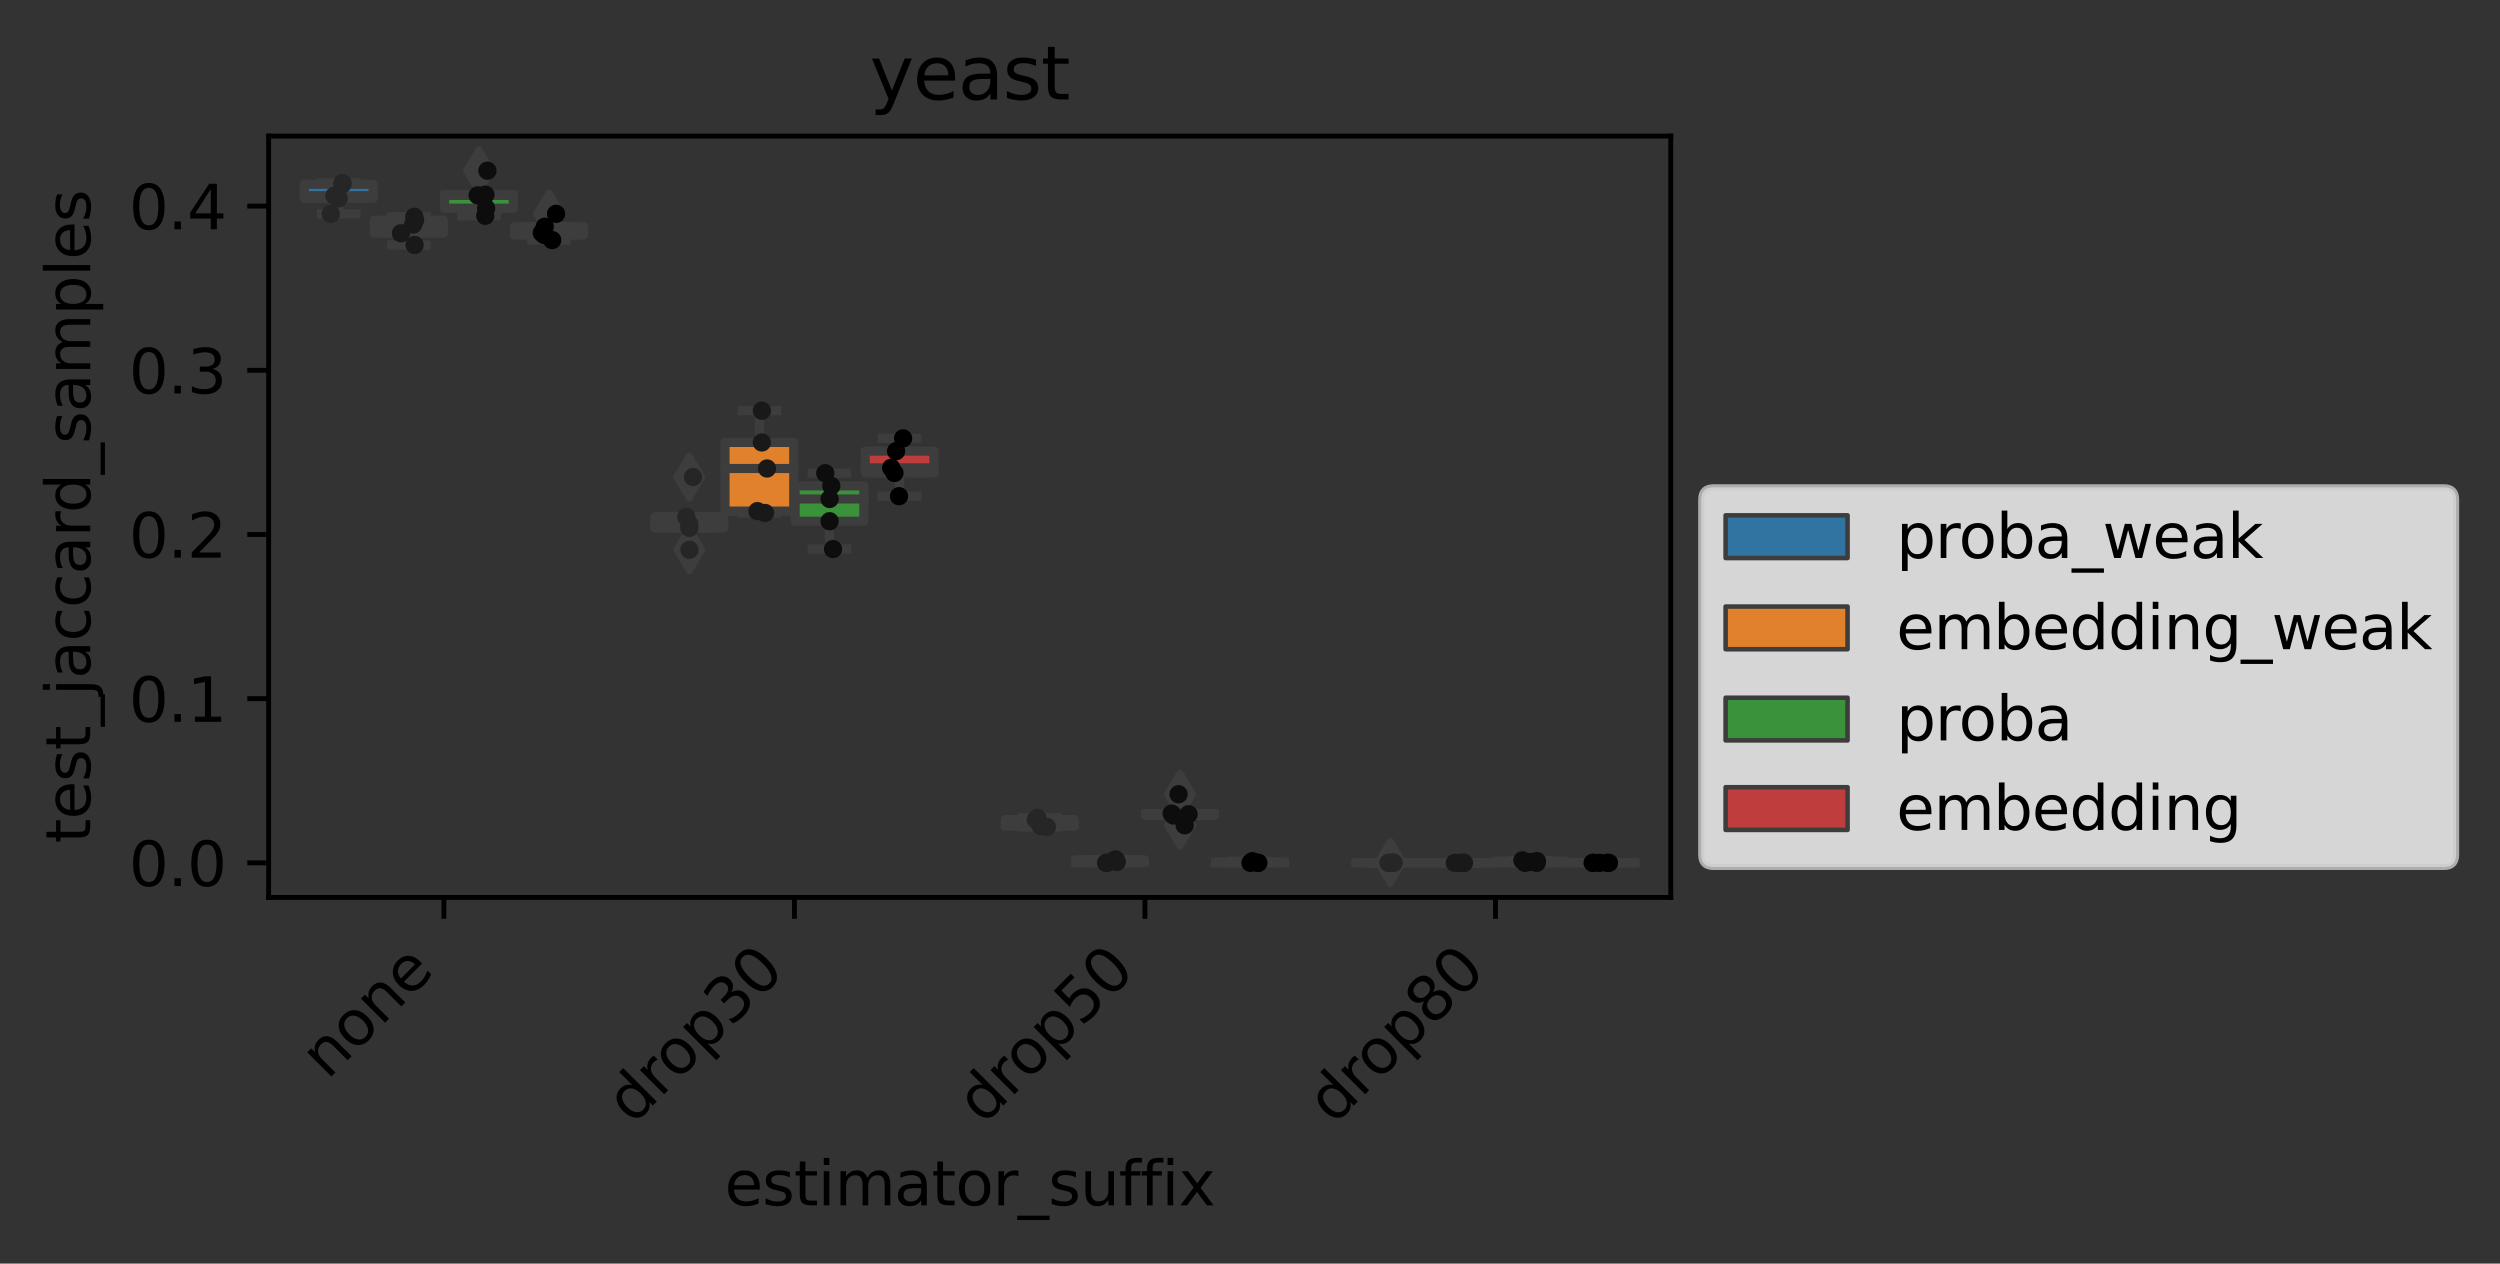 <?xml version="1.0" encoding="utf-8" standalone="no"?>
<!DOCTYPE svg PUBLIC "-//W3C//DTD SVG 1.1//EN"
  "http://www.w3.org/Graphics/SVG/1.1/DTD/svg11.dtd">
<svg xmlns:xlink="http://www.w3.org/1999/xlink" width="410.024pt" height="207.242pt" viewBox="0 0 410.024 207.242" xmlns="http://www.w3.org/2000/svg" version="1.1">
 <rect x="0" y="0" width="410.024" height="207.242" fill="#333333" stroke="none"/>
 <defs>
  <style type="text/css">*{stroke-linejoin: round; stroke-linecap: butt}</style>
 </defs>
 <g id="figure_1">
  <g id="patch_1">
   <path d="M 0 207.242 
L 410.024 207.242 
L 410.024 0 
L 0 0 
L 0 207.242 
z
" style="fill: none"/>
  </g>
  <g id="axes_1">
   <g id="patch_2">
    <path d="M 44.059 147.192 
L 274.018 147.192 
L 274.018 22.318 
L 44.059 22.318 
L 44.059 147.192 
z
" style="fill: none"/>
   </g>
   <g id="patch_3">
    <path d="M 49.923 32.528 
L 61.191 32.528 
L 61.191 30.222 
L 49.923 30.222 
L 49.923 32.528 
z
" clip-path="url(#pa4aab33d9a)" style="fill: #3274a1; stroke: #3d3d3d; stroke-width: 1.5; stroke-linejoin: miter"/>
   </g>
   <g id="patch_4">
    <path d="M 61.421 38.254 
L 72.689 38.254 
L 72.689 36.099 
L 61.421 36.099 
L 61.421 38.254 
z
" clip-path="url(#pa4aab33d9a)" style="fill: #e1812c; stroke: #3d3d3d; stroke-width: 1.5; stroke-linejoin: miter"/>
   </g>
   <g id="patch_5">
    <path d="M 72.919 34.144 
L 84.187 34.144 
L 84.187 31.924 
L 72.919 31.924 
L 72.919 34.144 
z
" clip-path="url(#pa4aab33d9a)" style="fill: #3a923a; stroke: #3d3d3d; stroke-width: 1.5; stroke-linejoin: miter"/>
   </g>
   <g id="patch_6">
    <path d="M 84.417 38.535 
L 95.685 38.535 
L 95.685 37.192 
L 84.417 37.192 
L 84.417 38.535 
z
" clip-path="url(#pa4aab33d9a)" style="fill: #c03d3e; stroke: #3d3d3d; stroke-width: 1.5; stroke-linejoin: miter"/>
   </g>
   <g id="patch_7">
    <path d="M 107.413 86.585 
L 118.681 86.585 
L 118.681 84.756 
L 107.413 84.756 
L 107.413 86.585 
z
" clip-path="url(#pa4aab33d9a)" style="fill: #3274a1; stroke: #3d3d3d; stroke-width: 1.5; stroke-linejoin: miter"/>
   </g>
   <g id="patch_8">
    <path d="M 118.911 83.83 
L 130.179 83.83 
L 130.179 72.566 
L 118.911 72.566 
L 118.911 83.83 
z
" clip-path="url(#pa4aab33d9a)" style="fill: #e1812c; stroke: #3d3d3d; stroke-width: 1.5; stroke-linejoin: miter"/>
   </g>
   <g id="patch_9">
    <path d="M 130.409 85.489 
L 141.677 85.489 
L 141.677 79.693 
L 130.409 79.693 
L 130.409 85.489 
z
" clip-path="url(#pa4aab33d9a)" style="fill: #3a923a; stroke: #3d3d3d; stroke-width: 1.5; stroke-linejoin: miter"/>
   </g>
   <g id="patch_10">
    <path d="M 141.907 77.57 
L 153.175 77.57 
L 153.175 73.997 
L 141.907 73.997 
L 141.907 77.57 
z
" clip-path="url(#pa4aab33d9a)" style="fill: #c03d3e; stroke: #3d3d3d; stroke-width: 1.5; stroke-linejoin: miter"/>
   </g>
   <g id="patch_11">
    <path d="M 164.903 135.498 
L 176.171 135.498 
L 176.171 134.427 
L 164.903 134.427 
L 164.903 135.498 
z
" clip-path="url(#pa4aab33d9a)" style="fill: #3274a1; stroke: #3d3d3d; stroke-width: 1.5; stroke-linejoin: miter"/>
   </g>
   <g id="patch_12">
    <path d="M 176.401 141.516 
L 187.669 141.516 
L 187.669 141.007 
L 176.401 141.007 
L 176.401 141.516 
z
" clip-path="url(#pa4aab33d9a)" style="fill: #e1812c; stroke: #3d3d3d; stroke-width: 1.5; stroke-linejoin: miter"/>
   </g>
   <g id="patch_13">
    <path d="M 187.899 133.75 
L 199.167 133.75 
L 199.167 133.438 
L 187.899 133.438 
L 187.899 133.75 
z
" clip-path="url(#pa4aab33d9a)" style="fill: #3a923a; stroke: #3d3d3d; stroke-width: 1.5; stroke-linejoin: miter"/>
   </g>
   <g id="patch_14">
    <path d="M 199.397 141.516 
L 210.664 141.516 
L 210.664 141.376 
L 199.397 141.376 
L 199.397 141.516 
z
" clip-path="url(#pa4aab33d9a)" style="fill: #c03d3e; stroke: #3d3d3d; stroke-width: 1.5; stroke-linejoin: miter"/>
   </g>
   <g id="patch_15">
    <path d="M 222.392 141.516 
L 233.66 141.516 
L 233.66 141.516 
L 222.392 141.516 
L 222.392 141.516 
z
" clip-path="url(#pa4aab33d9a)" style="fill: #3274a1; stroke: #3d3d3d; stroke-width: 1.5; stroke-linejoin: miter"/>
   </g>
   <g id="patch_16">
    <path d="M 233.89 141.516 
L 245.158 141.516 
L 245.158 141.516 
L 233.89 141.516 
L 233.89 141.516 
z
" clip-path="url(#pa4aab33d9a)" style="fill: #e1812c; stroke: #3d3d3d; stroke-width: 1.5; stroke-linejoin: miter"/>
   </g>
   <g id="patch_17">
    <path d="M 245.388 141.516 
L 256.656 141.516 
L 256.656 141.232 
L 245.388 141.232 
L 245.388 141.516 
z
" clip-path="url(#pa4aab33d9a)" style="fill: #3a923a; stroke: #3d3d3d; stroke-width: 1.5; stroke-linejoin: miter"/>
   </g>
   <g id="patch_18">
    <path d="M 256.886 141.516 
L 268.154 141.516 
L 268.154 141.516 
L 256.886 141.516 
L 256.886 141.516 
z
" clip-path="url(#pa4aab33d9a)" style="fill: #c03d3e; stroke: #3d3d3d; stroke-width: 1.5; stroke-linejoin: miter"/>
   </g>
   <g id="patch_19">
    <path d="M 72.804 141.516 
L 72.804 141.516 
L 72.804 141.516 
L 72.804 141.516 
z
" clip-path="url(#pa4aab33d9a)" style="fill: #3274a1; stroke: #3d3d3d; stroke-width: 0.75; stroke-linejoin: miter"/>
   </g>
   <g id="patch_20">
    <path d="M 72.804 141.516 
L 72.804 141.516 
L 72.804 141.516 
L 72.804 141.516 
z
" clip-path="url(#pa4aab33d9a)" style="fill: #e1812c; stroke: #3d3d3d; stroke-width: 0.75; stroke-linejoin: miter"/>
   </g>
   <g id="patch_21">
    <path d="M 72.804 141.516 
L 72.804 141.516 
L 72.804 141.516 
L 72.804 141.516 
z
" clip-path="url(#pa4aab33d9a)" style="fill: #3a923a; stroke: #3d3d3d; stroke-width: 0.75; stroke-linejoin: miter"/>
   </g>
   <g id="patch_22">
    <path d="M 72.804 141.516 
L 72.804 141.516 
L 72.804 141.516 
L 72.804 141.516 
z
" clip-path="url(#pa4aab33d9a)" style="fill: #c03d3e; stroke: #3d3d3d; stroke-width: 0.75; stroke-linejoin: miter"/>
   </g>
   <g id="matplotlib.axis_1">
    <g id="xtick_1">
     <g id="line2d_1">
      <defs>
       <path id="m5a2cd3dabf" d="M 0 0 
L 0 3.5 
" style="stroke: #000000; stroke-width: 0.8"/>
      </defs>
      <g>
       <use xlink:href="#m5a2cd3dabf" x="72.804" y="147.192" style="stroke: #000000; stroke-width: 0.8"/>
      </g>
     </g>
     <g id="text_1">
      <!-- none -->
      <g transform="translate(53.694 177.205) rotate(-45) scale(0.1 -0.1)">
       <defs>
        <path id="DejaVuSans-6e" d="M 3513 2113 
L 3513 0 
L 2938 0 
L 2938 2094 
Q 2938 2591 2744 2837 
Q 2550 3084 2163 3084 
Q 1697 3084 1428 2787 
Q 1159 2491 1159 1978 
L 1159 0 
L 581 0 
L 581 3500 
L 1159 3500 
L 1159 2956 
Q 1366 3272 1645 3428 
Q 1925 3584 2291 3584 
Q 2894 3584 3203 3211 
Q 3513 2838 3513 2113 
z
" transform="scale(0.016)"/>
        <path id="DejaVuSans-6f" d="M 1959 3097 
Q 1497 3097 1228 2736 
Q 959 2375 959 1747 
Q 959 1119 1226 758 
Q 1494 397 1959 397 
Q 2419 397 2687 759 
Q 2956 1122 2956 1747 
Q 2956 2369 2687 2733 
Q 2419 3097 1959 3097 
z
M 1959 3584 
Q 2709 3584 3137 3096 
Q 3566 2609 3566 1747 
Q 3566 888 3137 398 
Q 2709 -91 1959 -91 
Q 1206 -91 779 398 
Q 353 888 353 1747 
Q 353 2609 779 3096 
Q 1206 3584 1959 3584 
z
" transform="scale(0.016)"/>
        <path id="DejaVuSans-65" d="M 3597 1894 
L 3597 1613 
L 953 1613 
Q 991 1019 1311 708 
Q 1631 397 2203 397 
Q 2534 397 2845 478 
Q 3156 559 3463 722 
L 3463 178 
Q 3153 47 2828 -22 
Q 2503 -91 2169 -91 
Q 1331 -91 842 396 
Q 353 884 353 1716 
Q 353 2575 817 3079 
Q 1281 3584 2069 3584 
Q 2775 3584 3186 3129 
Q 3597 2675 3597 1894 
z
M 3022 2063 
Q 3016 2534 2758 2815 
Q 2500 3097 2075 3097 
Q 1594 3097 1305 2825 
Q 1016 2553 972 2059 
L 3022 2063 
z
" transform="scale(0.016)"/>
       </defs>
       <use xlink:href="#DejaVuSans-6e"/>
       <use xlink:href="#DejaVuSans-6f" x="63.379"/>
       <use xlink:href="#DejaVuSans-6e" x="124.561"/>
       <use xlink:href="#DejaVuSans-65" x="187.939"/>
      </g>
     </g>
    </g>
    <g id="xtick_2">
     <g id="line2d_2">
      <g>
       <use xlink:href="#m5a2cd3dabf" x="130.294" y="147.192" style="stroke: #000000; stroke-width: 0.8"/>
      </g>
     </g>
     <g id="text_2">
      <!-- drop30 -->
      <g transform="translate(103.773 184.615) rotate(-45) scale(0.1 -0.1)">
       <defs>
        <path id="DejaVuSans-64" d="M 2906 2969 
L 2906 4863 
L 3481 4863 
L 3481 0 
L 2906 0 
L 2906 525 
Q 2725 213 2448 61 
Q 2172 -91 1784 -91 
Q 1150 -91 751 415 
Q 353 922 353 1747 
Q 353 2572 751 3078 
Q 1150 3584 1784 3584 
Q 2172 3584 2448 3432 
Q 2725 3281 2906 2969 
z
M 947 1747 
Q 947 1113 1208 752 
Q 1469 391 1925 391 
Q 2381 391 2643 752 
Q 2906 1113 2906 1747 
Q 2906 2381 2643 2742 
Q 2381 3103 1925 3103 
Q 1469 3103 1208 2742 
Q 947 2381 947 1747 
z
" transform="scale(0.016)"/>
        <path id="DejaVuSans-72" d="M 2631 2963 
Q 2534 3019 2420 3045 
Q 2306 3072 2169 3072 
Q 1681 3072 1420 2755 
Q 1159 2438 1159 1844 
L 1159 0 
L 581 0 
L 581 3500 
L 1159 3500 
L 1159 2956 
Q 1341 3275 1631 3429 
Q 1922 3584 2338 3584 
Q 2397 3584 2469 3576 
Q 2541 3569 2628 3553 
L 2631 2963 
z
" transform="scale(0.016)"/>
        <path id="DejaVuSans-70" d="M 1159 525 
L 1159 -1331 
L 581 -1331 
L 581 3500 
L 1159 3500 
L 1159 2969 
Q 1341 3281 1617 3432 
Q 1894 3584 2278 3584 
Q 2916 3584 3314 3078 
Q 3713 2572 3713 1747 
Q 3713 922 3314 415 
Q 2916 -91 2278 -91 
Q 1894 -91 1617 61 
Q 1341 213 1159 525 
z
M 3116 1747 
Q 3116 2381 2855 2742 
Q 2594 3103 2138 3103 
Q 1681 3103 1420 2742 
Q 1159 2381 1159 1747 
Q 1159 1113 1420 752 
Q 1681 391 2138 391 
Q 2594 391 2855 752 
Q 3116 1113 3116 1747 
z
" transform="scale(0.016)"/>
        <path id="DejaVuSans-33" d="M 2597 2516 
Q 3050 2419 3304 2112 
Q 3559 1806 3559 1356 
Q 3559 666 3084 287 
Q 2609 -91 1734 -91 
Q 1441 -91 1130 -33 
Q 819 25 488 141 
L 488 750 
Q 750 597 1062 519 
Q 1375 441 1716 441 
Q 2309 441 2620 675 
Q 2931 909 2931 1356 
Q 2931 1769 2642 2001 
Q 2353 2234 1838 2234 
L 1294 2234 
L 1294 2753 
L 1863 2753 
Q 2328 2753 2575 2939 
Q 2822 3125 2822 3475 
Q 2822 3834 2567 4026 
Q 2313 4219 1838 4219 
Q 1578 4219 1281 4162 
Q 984 4106 628 3988 
L 628 4550 
Q 988 4650 1302 4700 
Q 1616 4750 1894 4750 
Q 2613 4750 3031 4423 
Q 3450 4097 3450 3541 
Q 3450 3153 3228 2886 
Q 3006 2619 2597 2516 
z
" transform="scale(0.016)"/>
        <path id="DejaVuSans-30" d="M 2034 4250 
Q 1547 4250 1301 3770 
Q 1056 3291 1056 2328 
Q 1056 1369 1301 889 
Q 1547 409 2034 409 
Q 2525 409 2770 889 
Q 3016 1369 3016 2328 
Q 3016 3291 2770 3770 
Q 2525 4250 2034 4250 
z
M 2034 4750 
Q 2819 4750 3233 4129 
Q 3647 3509 3647 2328 
Q 3647 1150 3233 529 
Q 2819 -91 2034 -91 
Q 1250 -91 836 529 
Q 422 1150 422 2328 
Q 422 3509 836 4129 
Q 1250 4750 2034 4750 
z
" transform="scale(0.016)"/>
       </defs>
       <use xlink:href="#DejaVuSans-64"/>
       <use xlink:href="#DejaVuSans-72" x="63.477"/>
       <use xlink:href="#DejaVuSans-6f" x="102.34"/>
       <use xlink:href="#DejaVuSans-70" x="163.521"/>
       <use xlink:href="#DejaVuSans-33" x="226.998"/>
       <use xlink:href="#DejaVuSans-30" x="290.621"/>
      </g>
     </g>
    </g>
    <g id="xtick_3">
     <g id="line2d_3">
      <g>
       <use xlink:href="#m5a2cd3dabf" x="187.784" y="147.192" style="stroke: #000000; stroke-width: 0.8"/>
      </g>
     </g>
     <g id="text_3">
      <!-- drop50 -->
      <g transform="translate(161.263 184.615) rotate(-45) scale(0.1 -0.1)">
       <defs>
        <path id="DejaVuSans-35" d="M 691 4666 
L 3169 4666 
L 3169 4134 
L 1269 4134 
L 1269 2991 
Q 1406 3038 1543 3061 
Q 1681 3084 1819 3084 
Q 2600 3084 3056 2656 
Q 3513 2228 3513 1497 
Q 3513 744 3044 326 
Q 2575 -91 1722 -91 
Q 1428 -91 1123 -41 
Q 819 9 494 109 
L 494 744 
Q 775 591 1075 516 
Q 1375 441 1709 441 
Q 2250 441 2565 725 
Q 2881 1009 2881 1497 
Q 2881 1984 2565 2268 
Q 2250 2553 1709 2553 
Q 1456 2553 1204 2497 
Q 953 2441 691 2322 
L 691 4666 
z
" transform="scale(0.016)"/>
       </defs>
       <use xlink:href="#DejaVuSans-64"/>
       <use xlink:href="#DejaVuSans-72" x="63.477"/>
       <use xlink:href="#DejaVuSans-6f" x="102.34"/>
       <use xlink:href="#DejaVuSans-70" x="163.521"/>
       <use xlink:href="#DejaVuSans-35" x="226.998"/>
       <use xlink:href="#DejaVuSans-30" x="290.621"/>
      </g>
     </g>
    </g>
    <g id="xtick_4">
     <g id="line2d_4">
      <g>
       <use xlink:href="#m5a2cd3dabf" x="245.273" y="147.192" style="stroke: #000000; stroke-width: 0.8"/>
      </g>
     </g>
     <g id="text_4">
      <!-- drop80 -->
      <g transform="translate(218.752 184.615) rotate(-45) scale(0.1 -0.1)">
       <defs>
        <path id="DejaVuSans-38" d="M 2034 2216 
Q 1584 2216 1326 1975 
Q 1069 1734 1069 1313 
Q 1069 891 1326 650 
Q 1584 409 2034 409 
Q 2484 409 2743 651 
Q 3003 894 3003 1313 
Q 3003 1734 2745 1975 
Q 2488 2216 2034 2216 
z
M 1403 2484 
Q 997 2584 770 2862 
Q 544 3141 544 3541 
Q 544 4100 942 4425 
Q 1341 4750 2034 4750 
Q 2731 4750 3128 4425 
Q 3525 4100 3525 3541 
Q 3525 3141 3298 2862 
Q 3072 2584 2669 2484 
Q 3125 2378 3379 2068 
Q 3634 1759 3634 1313 
Q 3634 634 3220 271 
Q 2806 -91 2034 -91 
Q 1263 -91 848 271 
Q 434 634 434 1313 
Q 434 1759 690 2068 
Q 947 2378 1403 2484 
z
M 1172 3481 
Q 1172 3119 1398 2916 
Q 1625 2713 2034 2713 
Q 2441 2713 2670 2916 
Q 2900 3119 2900 3481 
Q 2900 3844 2670 4047 
Q 2441 4250 2034 4250 
Q 1625 4250 1398 4047 
Q 1172 3844 1172 3481 
z
" transform="scale(0.016)"/>
       </defs>
       <use xlink:href="#DejaVuSans-64"/>
       <use xlink:href="#DejaVuSans-72" x="63.477"/>
       <use xlink:href="#DejaVuSans-6f" x="102.34"/>
       <use xlink:href="#DejaVuSans-70" x="163.521"/>
       <use xlink:href="#DejaVuSans-38" x="226.998"/>
       <use xlink:href="#DejaVuSans-30" x="290.621"/>
      </g>
     </g>
    </g>
    <g id="text_5">
     <!-- estimator_suffix -->
     <g transform="translate(118.857 197.684) scale(0.1 -0.1)">
      <defs>
       <path id="DejaVuSans-73" d="M 2834 3397 
L 2834 2853 
Q 2591 2978 2328 3040 
Q 2066 3103 1784 3103 
Q 1356 3103 1142 2972 
Q 928 2841 928 2578 
Q 928 2378 1081 2264 
Q 1234 2150 1697 2047 
L 1894 2003 
Q 2506 1872 2764 1633 
Q 3022 1394 3022 966 
Q 3022 478 2636 193 
Q 2250 -91 1575 -91 
Q 1294 -91 989 -36 
Q 684 19 347 128 
L 347 722 
Q 666 556 975 473 
Q 1284 391 1588 391 
Q 1994 391 2212 530 
Q 2431 669 2431 922 
Q 2431 1156 2273 1281 
Q 2116 1406 1581 1522 
L 1381 1569 
Q 847 1681 609 1914 
Q 372 2147 372 2553 
Q 372 3047 722 3315 
Q 1072 3584 1716 3584 
Q 2034 3584 2315 3537 
Q 2597 3491 2834 3397 
z
" transform="scale(0.016)"/>
       <path id="DejaVuSans-74" d="M 1172 4494 
L 1172 3500 
L 2356 3500 
L 2356 3053 
L 1172 3053 
L 1172 1153 
Q 1172 725 1289 603 
Q 1406 481 1766 481 
L 2356 481 
L 2356 0 
L 1766 0 
Q 1100 0 847 248 
Q 594 497 594 1153 
L 594 3053 
L 172 3053 
L 172 3500 
L 594 3500 
L 594 4494 
L 1172 4494 
z
" transform="scale(0.016)"/>
       <path id="DejaVuSans-69" d="M 603 3500 
L 1178 3500 
L 1178 0 
L 603 0 
L 603 3500 
z
M 603 4863 
L 1178 4863 
L 1178 4134 
L 603 4134 
L 603 4863 
z
" transform="scale(0.016)"/>
       <path id="DejaVuSans-6d" d="M 3328 2828 
Q 3544 3216 3844 3400 
Q 4144 3584 4550 3584 
Q 5097 3584 5394 3201 
Q 5691 2819 5691 2113 
L 5691 0 
L 5113 0 
L 5113 2094 
Q 5113 2597 4934 2840 
Q 4756 3084 4391 3084 
Q 3944 3084 3684 2787 
Q 3425 2491 3425 1978 
L 3425 0 
L 2847 0 
L 2847 2094 
Q 2847 2600 2669 2842 
Q 2491 3084 2119 3084 
Q 1678 3084 1418 2786 
Q 1159 2488 1159 1978 
L 1159 0 
L 581 0 
L 581 3500 
L 1159 3500 
L 1159 2956 
Q 1356 3278 1631 3431 
Q 1906 3584 2284 3584 
Q 2666 3584 2933 3390 
Q 3200 3197 3328 2828 
z
" transform="scale(0.016)"/>
       <path id="DejaVuSans-61" d="M 2194 1759 
Q 1497 1759 1228 1600 
Q 959 1441 959 1056 
Q 959 750 1161 570 
Q 1363 391 1709 391 
Q 2188 391 2477 730 
Q 2766 1069 2766 1631 
L 2766 1759 
L 2194 1759 
z
M 3341 1997 
L 3341 0 
L 2766 0 
L 2766 531 
Q 2569 213 2275 61 
Q 1981 -91 1556 -91 
Q 1019 -91 701 211 
Q 384 513 384 1019 
Q 384 1609 779 1909 
Q 1175 2209 1959 2209 
L 2766 2209 
L 2766 2266 
Q 2766 2663 2505 2880 
Q 2244 3097 1772 3097 
Q 1472 3097 1187 3025 
Q 903 2953 641 2809 
L 641 3341 
Q 956 3463 1253 3523 
Q 1550 3584 1831 3584 
Q 2591 3584 2966 3190 
Q 3341 2797 3341 1997 
z
" transform="scale(0.016)"/>
       <path id="DejaVuSans-5f" d="M 3263 -1063 
L 3263 -1509 
L -63 -1509 
L -63 -1063 
L 3263 -1063 
z
" transform="scale(0.016)"/>
       <path id="DejaVuSans-75" d="M 544 1381 
L 544 3500 
L 1119 3500 
L 1119 1403 
Q 1119 906 1312 657 
Q 1506 409 1894 409 
Q 2359 409 2629 706 
Q 2900 1003 2900 1516 
L 2900 3500 
L 3475 3500 
L 3475 0 
L 2900 0 
L 2900 538 
Q 2691 219 2414 64 
Q 2138 -91 1772 -91 
Q 1169 -91 856 284 
Q 544 659 544 1381 
z
M 1991 3584 
L 1991 3584 
z
" transform="scale(0.016)"/>
       <path id="DejaVuSans-66" d="M 2375 4863 
L 2375 4384 
L 1825 4384 
Q 1516 4384 1395 4259 
Q 1275 4134 1275 3809 
L 1275 3500 
L 2222 3500 
L 2222 3053 
L 1275 3053 
L 1275 0 
L 697 0 
L 697 3053 
L 147 3053 
L 147 3500 
L 697 3500 
L 697 3744 
Q 697 4328 969 4595 
Q 1241 4863 1831 4863 
L 2375 4863 
z
" transform="scale(0.016)"/>
       <path id="DejaVuSans-78" d="M 3513 3500 
L 2247 1797 
L 3578 0 
L 2900 0 
L 1881 1375 
L 863 0 
L 184 0 
L 1544 1831 
L 300 3500 
L 978 3500 
L 1906 2253 
L 2834 3500 
L 3513 3500 
z
" transform="scale(0.016)"/>
      </defs>
      <use xlink:href="#DejaVuSans-65"/>
      <use xlink:href="#DejaVuSans-73" x="61.523"/>
      <use xlink:href="#DejaVuSans-74" x="113.623"/>
      <use xlink:href="#DejaVuSans-69" x="152.832"/>
      <use xlink:href="#DejaVuSans-6d" x="180.615"/>
      <use xlink:href="#DejaVuSans-61" x="278.027"/>
      <use xlink:href="#DejaVuSans-74" x="339.307"/>
      <use xlink:href="#DejaVuSans-6f" x="378.516"/>
      <use xlink:href="#DejaVuSans-72" x="439.697"/>
      <use xlink:href="#DejaVuSans-5f" x="480.811"/>
      <use xlink:href="#DejaVuSans-73" x="530.811"/>
      <use xlink:href="#DejaVuSans-75" x="582.91"/>
      <use xlink:href="#DejaVuSans-66" x="646.289"/>
      <use xlink:href="#DejaVuSans-66" x="681.494"/>
      <use xlink:href="#DejaVuSans-69" x="716.699"/>
      <use xlink:href="#DejaVuSans-78" x="744.482"/>
     </g>
    </g>
   </g>
   <g id="matplotlib.axis_2">
    <g id="ytick_1">
     <g id="line2d_5">
      <defs>
       <path id="m508d3c6820" d="M 0 0 
L -3.5 0 
" style="stroke: #000000; stroke-width: 0.8"/>
      </defs>
      <g>
       <use xlink:href="#m508d3c6820" x="44.059" y="141.516" style="stroke: #000000; stroke-width: 0.8"/>
      </g>
     </g>
     <g id="text_6">
      <!-- 0.0 -->
      <g transform="translate(21.156 145.315) scale(0.1 -0.1)">
       <defs>
        <path id="DejaVuSans-2e" d="M 684 794 
L 1344 794 
L 1344 0 
L 684 0 
L 684 794 
z
" transform="scale(0.016)"/>
       </defs>
       <use xlink:href="#DejaVuSans-30"/>
       <use xlink:href="#DejaVuSans-2e" x="63.623"/>
       <use xlink:href="#DejaVuSans-30" x="95.41"/>
      </g>
     </g>
    </g>
    <g id="ytick_2">
     <g id="line2d_6">
      <g>
       <use xlink:href="#m508d3c6820" x="44.059" y="114.588" style="stroke: #000000; stroke-width: 0.8"/>
      </g>
     </g>
     <g id="text_7">
      <!-- 0.1 -->
      <g transform="translate(21.156 118.387) scale(0.1 -0.1)">
       <defs>
        <path id="DejaVuSans-31" d="M 794 531 
L 1825 531 
L 1825 4091 
L 703 3866 
L 703 4441 
L 1819 4666 
L 2450 4666 
L 2450 531 
L 3481 531 
L 3481 0 
L 794 0 
L 794 531 
z
" transform="scale(0.016)"/>
       </defs>
       <use xlink:href="#DejaVuSans-30"/>
       <use xlink:href="#DejaVuSans-2e" x="63.623"/>
       <use xlink:href="#DejaVuSans-31" x="95.41"/>
      </g>
     </g>
    </g>
    <g id="ytick_3">
     <g id="line2d_7">
      <g>
       <use xlink:href="#m508d3c6820" x="44.059" y="87.66" style="stroke: #000000; stroke-width: 0.8"/>
      </g>
     </g>
     <g id="text_8">
      <!-- 0.2 -->
      <g transform="translate(21.156 91.46) scale(0.1 -0.1)">
       <defs>
        <path id="DejaVuSans-32" d="M 1228 531 
L 3431 531 
L 3431 0 
L 469 0 
L 469 531 
Q 828 903 1448 1529 
Q 2069 2156 2228 2338 
Q 2531 2678 2651 2914 
Q 2772 3150 2772 3378 
Q 2772 3750 2511 3984 
Q 2250 4219 1831 4219 
Q 1534 4219 1204 4116 
Q 875 4013 500 3803 
L 500 4441 
Q 881 4594 1212 4672 
Q 1544 4750 1819 4750 
Q 2544 4750 2975 4387 
Q 3406 4025 3406 3419 
Q 3406 3131 3298 2873 
Q 3191 2616 2906 2266 
Q 2828 2175 2409 1742 
Q 1991 1309 1228 531 
z
" transform="scale(0.016)"/>
       </defs>
       <use xlink:href="#DejaVuSans-30"/>
       <use xlink:href="#DejaVuSans-2e" x="63.623"/>
       <use xlink:href="#DejaVuSans-32" x="95.41"/>
      </g>
     </g>
    </g>
    <g id="ytick_4">
     <g id="line2d_8">
      <g>
       <use xlink:href="#m508d3c6820" x="44.059" y="60.733" style="stroke: #000000; stroke-width: 0.8"/>
      </g>
     </g>
     <g id="text_9">
      <!-- 0.3 -->
      <g transform="translate(21.156 64.532) scale(0.1 -0.1)">
       <use xlink:href="#DejaVuSans-30"/>
       <use xlink:href="#DejaVuSans-2e" x="63.623"/>
       <use xlink:href="#DejaVuSans-33" x="95.41"/>
      </g>
     </g>
    </g>
    <g id="ytick_5">
     <g id="line2d_9">
      <g>
       <use xlink:href="#m508d3c6820" x="44.059" y="33.805" style="stroke: #000000; stroke-width: 0.8"/>
      </g>
     </g>
     <g id="text_10">
      <!-- 0.4 -->
      <g transform="translate(21.156 37.604) scale(0.1 -0.1)">
       <defs>
        <path id="DejaVuSans-34" d="M 2419 4116 
L 825 1625 
L 2419 1625 
L 2419 4116 
z
M 2253 4666 
L 3047 4666 
L 3047 1625 
L 3713 1625 
L 3713 1100 
L 3047 1100 
L 3047 0 
L 2419 0 
L 2419 1100 
L 313 1100 
L 313 1709 
L 2253 4666 
z
" transform="scale(0.016)"/>
       </defs>
       <use xlink:href="#DejaVuSans-30"/>
       <use xlink:href="#DejaVuSans-2e" x="63.623"/>
       <use xlink:href="#DejaVuSans-34" x="95.41"/>
      </g>
     </g>
    </g>
    <g id="text_11">
     <!-- test_jaccard_samples -->
     <g transform="translate(14.798 138.298) rotate(-90) scale(0.1 -0.1)">
      <defs>
       <path id="DejaVuSans-6a" d="M 603 3500 
L 1178 3500 
L 1178 -63 
Q 1178 -731 923 -1031 
Q 669 -1331 103 -1331 
L -116 -1331 
L -116 -844 
L 38 -844 
Q 366 -844 484 -692 
Q 603 -541 603 -63 
L 603 3500 
z
M 603 4863 
L 1178 4863 
L 1178 4134 
L 603 4134 
L 603 4863 
z
" transform="scale(0.016)"/>
       <path id="DejaVuSans-63" d="M 3122 3366 
L 3122 2828 
Q 2878 2963 2633 3030 
Q 2388 3097 2138 3097 
Q 1578 3097 1268 2742 
Q 959 2388 959 1747 
Q 959 1106 1268 751 
Q 1578 397 2138 397 
Q 2388 397 2633 464 
Q 2878 531 3122 666 
L 3122 134 
Q 2881 22 2623 -34 
Q 2366 -91 2075 -91 
Q 1284 -91 818 406 
Q 353 903 353 1747 
Q 353 2603 823 3093 
Q 1294 3584 2113 3584 
Q 2378 3584 2631 3529 
Q 2884 3475 3122 3366 
z
" transform="scale(0.016)"/>
       <path id="DejaVuSans-6c" d="M 603 4863 
L 1178 4863 
L 1178 0 
L 603 0 
L 603 4863 
z
" transform="scale(0.016)"/>
      </defs>
      <use xlink:href="#DejaVuSans-74"/>
      <use xlink:href="#DejaVuSans-65" x="39.209"/>
      <use xlink:href="#DejaVuSans-73" x="100.732"/>
      <use xlink:href="#DejaVuSans-74" x="152.832"/>
      <use xlink:href="#DejaVuSans-5f" x="192.041"/>
      <use xlink:href="#DejaVuSans-6a" x="242.041"/>
      <use xlink:href="#DejaVuSans-61" x="269.824"/>
      <use xlink:href="#DejaVuSans-63" x="331.104"/>
      <use xlink:href="#DejaVuSans-63" x="386.084"/>
      <use xlink:href="#DejaVuSans-61" x="441.064"/>
      <use xlink:href="#DejaVuSans-72" x="502.344"/>
      <use xlink:href="#DejaVuSans-64" x="541.707"/>
      <use xlink:href="#DejaVuSans-5f" x="605.184"/>
      <use xlink:href="#DejaVuSans-73" x="655.184"/>
      <use xlink:href="#DejaVuSans-61" x="707.283"/>
      <use xlink:href="#DejaVuSans-6d" x="768.562"/>
      <use xlink:href="#DejaVuSans-70" x="865.975"/>
      <use xlink:href="#DejaVuSans-6c" x="929.451"/>
      <use xlink:href="#DejaVuSans-65" x="957.234"/>
      <use xlink:href="#DejaVuSans-73" x="1018.758"/>
     </g>
    </g>
   </g>
   <g id="line2d_10">
    <path d="M 55.557 32.528 
L 55.557 35.074 
" clip-path="url(#pa4aab33d9a)" style="fill: none; stroke: #3d3d3d; stroke-width: 1.5; stroke-linecap: square"/>
   </g>
   <g id="line2d_11">
    <path d="M 55.557 30.222 
L 55.557 30.018 
" clip-path="url(#pa4aab33d9a)" style="fill: none; stroke: #3d3d3d; stroke-width: 1.5; stroke-linecap: square"/>
   </g>
   <g id="line2d_12">
    <path d="M 52.74 35.074 
L 58.374 35.074 
" clip-path="url(#pa4aab33d9a)" style="fill: none; stroke: #3d3d3d; stroke-width: 1.5; stroke-linecap: square"/>
   </g>
   <g id="line2d_13">
    <path d="M 52.74 30.018 
L 58.374 30.018 
" clip-path="url(#pa4aab33d9a)" style="fill: none; stroke: #3d3d3d; stroke-width: 1.5; stroke-linecap: square"/>
   </g>
   <g id="line2d_14"/>
   <g id="line2d_15">
    <path d="M 67.055 38.254 
L 67.055 40.181 
" clip-path="url(#pa4aab33d9a)" style="fill: none; stroke: #3d3d3d; stroke-width: 1.5; stroke-linecap: square"/>
   </g>
   <g id="line2d_16">
    <path d="M 67.055 36.099 
L 67.055 35.56 
" clip-path="url(#pa4aab33d9a)" style="fill: none; stroke: #3d3d3d; stroke-width: 1.5; stroke-linecap: square"/>
   </g>
   <g id="line2d_17">
    <path d="M 64.238 40.181 
L 69.872 40.181 
" clip-path="url(#pa4aab33d9a)" style="fill: none; stroke: #3d3d3d; stroke-width: 1.5; stroke-linecap: square"/>
   </g>
   <g id="line2d_18">
    <path d="M 64.238 35.56 
L 69.872 35.56 
" clip-path="url(#pa4aab33d9a)" style="fill: none; stroke: #3d3d3d; stroke-width: 1.5; stroke-linecap: square"/>
   </g>
   <g id="line2d_19"/>
   <g id="line2d_20">
    <path d="M 78.553 34.144 
L 78.553 35.397 
" clip-path="url(#pa4aab33d9a)" style="fill: none; stroke: #3d3d3d; stroke-width: 1.5; stroke-linecap: square"/>
   </g>
   <g id="line2d_21">
    <path d="M 78.553 31.924 
L 78.553 31.924 
" clip-path="url(#pa4aab33d9a)" style="fill: none; stroke: #3d3d3d; stroke-width: 1.5; stroke-linecap: square"/>
   </g>
   <g id="line2d_22">
    <path d="M 75.736 35.397 
L 81.37 35.397 
" clip-path="url(#pa4aab33d9a)" style="fill: none; stroke: #3d3d3d; stroke-width: 1.5; stroke-linecap: square"/>
   </g>
   <g id="line2d_23">
    <path d="M 75.736 31.924 
L 81.37 31.924 
" clip-path="url(#pa4aab33d9a)" style="fill: none; stroke: #3d3d3d; stroke-width: 1.5; stroke-linecap: square"/>
   </g>
   <g id="line2d_24">
    <defs>
     <path id="m06ae4d3587" d="M -0 3.536 
L 2.121 0 
L -0 -3.536 
L -2.121 -0 
z
" style="stroke: #3d3d3d; stroke-linejoin: miter"/>
    </defs>
    <g clip-path="url(#pa4aab33d9a)">
     <use xlink:href="#m06ae4d3587" x="78.553" y="27.994" style="fill: #3d3d3d; stroke: #3d3d3d; stroke-linejoin: miter"/>
    </g>
   </g>
   <g id="line2d_25">
    <path d="M 90.051 38.535 
L 90.051 39.375 
" clip-path="url(#pa4aab33d9a)" style="fill: none; stroke: #3d3d3d; stroke-width: 1.5; stroke-linecap: square"/>
   </g>
   <g id="line2d_26">
    <path d="M 90.051 37.192 
L 90.051 37.192 
" clip-path="url(#pa4aab33d9a)" style="fill: none; stroke: #3d3d3d; stroke-width: 1.5; stroke-linecap: square"/>
   </g>
   <g id="line2d_27">
    <path d="M 87.234 39.375 
L 92.868 39.375 
" clip-path="url(#pa4aab33d9a)" style="fill: none; stroke: #3d3d3d; stroke-width: 1.5; stroke-linecap: square"/>
   </g>
   <g id="line2d_28">
    <path d="M 87.234 37.192 
L 92.868 37.192 
" clip-path="url(#pa4aab33d9a)" style="fill: none; stroke: #3d3d3d; stroke-width: 1.5; stroke-linecap: square"/>
   </g>
   <g id="line2d_29">
    <g clip-path="url(#pa4aab33d9a)">
     <use xlink:href="#m06ae4d3587" x="90.051" y="35.072" style="fill: #3d3d3d; stroke: #3d3d3d; stroke-linejoin: miter"/>
    </g>
   </g>
   <g id="line2d_30">
    <path d="M 113.047 86.585 
L 113.047 86.585 
" clip-path="url(#pa4aab33d9a)" style="fill: none; stroke: #3d3d3d; stroke-width: 1.5; stroke-linecap: square"/>
   </g>
   <g id="line2d_31">
    <path d="M 113.047 84.756 
L 113.047 84.756 
" clip-path="url(#pa4aab33d9a)" style="fill: none; stroke: #3d3d3d; stroke-width: 1.5; stroke-linecap: square"/>
   </g>
   <g id="line2d_32">
    <path d="M 110.23 86.585 
L 115.864 86.585 
" clip-path="url(#pa4aab33d9a)" style="fill: none; stroke: #3d3d3d; stroke-width: 1.5; stroke-linecap: square"/>
   </g>
   <g id="line2d_33">
    <path d="M 110.23 84.756 
L 115.864 84.756 
" clip-path="url(#pa4aab33d9a)" style="fill: none; stroke: #3d3d3d; stroke-width: 1.5; stroke-linecap: square"/>
   </g>
   <g id="line2d_34">
    <g clip-path="url(#pa4aab33d9a)">
     <use xlink:href="#m06ae4d3587" x="113.047" y="90.167" style="fill: #3d3d3d; stroke: #3d3d3d; stroke-linejoin: miter"/>
     <use xlink:href="#m06ae4d3587" x="113.047" y="78.233" style="fill: #3d3d3d; stroke: #3d3d3d; stroke-linejoin: miter"/>
    </g>
   </g>
   <g id="line2d_35">
    <path d="M 124.545 83.83 
L 124.545 84.132 
" clip-path="url(#pa4aab33d9a)" style="fill: none; stroke: #3d3d3d; stroke-width: 1.5; stroke-linecap: square"/>
   </g>
   <g id="line2d_36">
    <path d="M 124.545 72.566 
L 124.545 67.354 
" clip-path="url(#pa4aab33d9a)" style="fill: none; stroke: #3d3d3d; stroke-width: 1.5; stroke-linecap: square"/>
   </g>
   <g id="line2d_37">
    <path d="M 121.728 84.132 
L 127.362 84.132 
" clip-path="url(#pa4aab33d9a)" style="fill: none; stroke: #3d3d3d; stroke-width: 1.5; stroke-linecap: square"/>
   </g>
   <g id="line2d_38">
    <path d="M 121.728 67.354 
L 127.362 67.354 
" clip-path="url(#pa4aab33d9a)" style="fill: none; stroke: #3d3d3d; stroke-width: 1.5; stroke-linecap: square"/>
   </g>
   <g id="line2d_39"/>
   <g id="line2d_40">
    <path d="M 136.043 85.489 
L 136.043 90.052 
" clip-path="url(#pa4aab33d9a)" style="fill: none; stroke: #3d3d3d; stroke-width: 1.5; stroke-linecap: square"/>
   </g>
   <g id="line2d_41">
    <path d="M 136.043 79.693 
L 136.043 77.608 
" clip-path="url(#pa4aab33d9a)" style="fill: none; stroke: #3d3d3d; stroke-width: 1.5; stroke-linecap: square"/>
   </g>
   <g id="line2d_42">
    <path d="M 133.226 90.052 
L 138.86 90.052 
" clip-path="url(#pa4aab33d9a)" style="fill: none; stroke: #3d3d3d; stroke-width: 1.5; stroke-linecap: square"/>
   </g>
   <g id="line2d_43">
    <path d="M 133.226 77.608 
L 138.86 77.608 
" clip-path="url(#pa4aab33d9a)" style="fill: none; stroke: #3d3d3d; stroke-width: 1.5; stroke-linecap: square"/>
   </g>
   <g id="line2d_44"/>
   <g id="line2d_45">
    <path d="M 147.541 77.57 
L 147.541 81.382 
" clip-path="url(#pa4aab33d9a)" style="fill: none; stroke: #3d3d3d; stroke-width: 1.5; stroke-linecap: square"/>
   </g>
   <g id="line2d_46">
    <path d="M 147.541 73.997 
L 147.541 71.898 
" clip-path="url(#pa4aab33d9a)" style="fill: none; stroke: #3d3d3d; stroke-width: 1.5; stroke-linecap: square"/>
   </g>
   <g id="line2d_47">
    <path d="M 144.724 81.382 
L 150.358 81.382 
" clip-path="url(#pa4aab33d9a)" style="fill: none; stroke: #3d3d3d; stroke-width: 1.5; stroke-linecap: square"/>
   </g>
   <g id="line2d_48">
    <path d="M 144.724 71.898 
L 150.358 71.898 
" clip-path="url(#pa4aab33d9a)" style="fill: none; stroke: #3d3d3d; stroke-width: 1.5; stroke-linecap: square"/>
   </g>
   <g id="line2d_49"/>
   <g id="line2d_50">
    <path d="M 170.537 135.498 
L 170.537 135.625 
" clip-path="url(#pa4aab33d9a)" style="fill: none; stroke: #3d3d3d; stroke-width: 1.5; stroke-linecap: square"/>
   </g>
   <g id="line2d_51">
    <path d="M 170.537 134.427 
L 170.537 134.135 
" clip-path="url(#pa4aab33d9a)" style="fill: none; stroke: #3d3d3d; stroke-width: 1.5; stroke-linecap: square"/>
   </g>
   <g id="line2d_52">
    <path d="M 167.72 135.625 
L 173.354 135.625 
" clip-path="url(#pa4aab33d9a)" style="fill: none; stroke: #3d3d3d; stroke-width: 1.5; stroke-linecap: square"/>
   </g>
   <g id="line2d_53">
    <path d="M 167.72 134.135 
L 173.354 134.135 
" clip-path="url(#pa4aab33d9a)" style="fill: none; stroke: #3d3d3d; stroke-width: 1.5; stroke-linecap: square"/>
   </g>
   <g id="line2d_54"/>
   <g id="line2d_55">
    <path d="M 182.035 141.516 
L 182.035 141.516 
" clip-path="url(#pa4aab33d9a)" style="fill: none; stroke: #3d3d3d; stroke-width: 1.5; stroke-linecap: square"/>
   </g>
   <g id="line2d_56">
    <path d="M 182.035 141.007 
L 182.035 140.965 
" clip-path="url(#pa4aab33d9a)" style="fill: none; stroke: #3d3d3d; stroke-width: 1.5; stroke-linecap: square"/>
   </g>
   <g id="line2d_57">
    <path d="M 179.218 141.516 
L 184.852 141.516 
" clip-path="url(#pa4aab33d9a)" style="fill: none; stroke: #3d3d3d; stroke-width: 1.5; stroke-linecap: square"/>
   </g>
   <g id="line2d_58">
    <path d="M 179.218 140.965 
L 184.852 140.965 
" clip-path="url(#pa4aab33d9a)" style="fill: none; stroke: #3d3d3d; stroke-width: 1.5; stroke-linecap: square"/>
   </g>
   <g id="line2d_59"/>
   <g id="line2d_60">
    <path d="M 193.533 133.75 
L 193.533 133.75 
" clip-path="url(#pa4aab33d9a)" style="fill: none; stroke: #3d3d3d; stroke-width: 1.5; stroke-linecap: square"/>
   </g>
   <g id="line2d_61">
    <path d="M 193.533 133.438 
L 193.533 133.438 
" clip-path="url(#pa4aab33d9a)" style="fill: none; stroke: #3d3d3d; stroke-width: 1.5; stroke-linecap: square"/>
   </g>
   <g id="line2d_62">
    <path d="M 190.716 133.75 
L 196.35 133.75 
" clip-path="url(#pa4aab33d9a)" style="fill: none; stroke: #3d3d3d; stroke-width: 1.5; stroke-linecap: square"/>
   </g>
   <g id="line2d_63">
    <path d="M 190.716 133.438 
L 196.35 133.438 
" clip-path="url(#pa4aab33d9a)" style="fill: none; stroke: #3d3d3d; stroke-width: 1.5; stroke-linecap: square"/>
   </g>
   <g id="line2d_64">
    <g clip-path="url(#pa4aab33d9a)">
     <use xlink:href="#m06ae4d3587" x="193.533" y="135.355" style="fill: #3d3d3d; stroke: #3d3d3d; stroke-linejoin: miter"/>
     <use xlink:href="#m06ae4d3587" x="193.533" y="130.262" style="fill: #3d3d3d; stroke: #3d3d3d; stroke-linejoin: miter"/>
    </g>
   </g>
   <g id="line2d_65">
    <path d="M 205.03 141.516 
L 205.03 141.516 
" clip-path="url(#pa4aab33d9a)" style="fill: none; stroke: #3d3d3d; stroke-width: 1.5; stroke-linecap: square"/>
   </g>
   <g id="line2d_66">
    <path d="M 205.03 141.376 
L 205.03 141.253 
" clip-path="url(#pa4aab33d9a)" style="fill: none; stroke: #3d3d3d; stroke-width: 1.5; stroke-linecap: square"/>
   </g>
   <g id="line2d_67">
    <path d="M 202.214 141.516 
L 207.847 141.516 
" clip-path="url(#pa4aab33d9a)" style="fill: none; stroke: #3d3d3d; stroke-width: 1.5; stroke-linecap: square"/>
   </g>
   <g id="line2d_68">
    <path d="M 202.214 141.253 
L 207.847 141.253 
" clip-path="url(#pa4aab33d9a)" style="fill: none; stroke: #3d3d3d; stroke-width: 1.5; stroke-linecap: square"/>
   </g>
   <g id="line2d_69"/>
   <g id="line2d_70">
    <path d="M 228.026 141.516 
L 228.026 141.516 
" clip-path="url(#pa4aab33d9a)" style="fill: none; stroke: #3d3d3d; stroke-width: 1.5; stroke-linecap: square"/>
   </g>
   <g id="line2d_71">
    <path d="M 228.026 141.516 
L 228.026 141.516 
" clip-path="url(#pa4aab33d9a)" style="fill: none; stroke: #3d3d3d; stroke-width: 1.5; stroke-linecap: square"/>
   </g>
   <g id="line2d_72">
    <path d="M 225.209 141.516 
L 230.843 141.516 
" clip-path="url(#pa4aab33d9a)" style="fill: none; stroke: #3d3d3d; stroke-width: 1.5; stroke-linecap: square"/>
   </g>
   <g id="line2d_73">
    <path d="M 225.209 141.516 
L 230.843 141.516 
" clip-path="url(#pa4aab33d9a)" style="fill: none; stroke: #3d3d3d; stroke-width: 1.5; stroke-linecap: square"/>
   </g>
   <g id="line2d_74">
    <g clip-path="url(#pa4aab33d9a)">
     <use xlink:href="#m06ae4d3587" x="228.026" y="141.447" style="fill: #3d3d3d; stroke: #3d3d3d; stroke-linejoin: miter"/>
    </g>
   </g>
   <g id="line2d_75">
    <path d="M 239.524 141.516 
L 239.524 141.516 
" clip-path="url(#pa4aab33d9a)" style="fill: none; stroke: #3d3d3d; stroke-width: 1.5; stroke-linecap: square"/>
   </g>
   <g id="line2d_76">
    <path d="M 239.524 141.516 
L 239.524 141.516 
" clip-path="url(#pa4aab33d9a)" style="fill: none; stroke: #3d3d3d; stroke-width: 1.5; stroke-linecap: square"/>
   </g>
   <g id="line2d_77">
    <path d="M 236.707 141.516 
L 242.341 141.516 
" clip-path="url(#pa4aab33d9a)" style="fill: none; stroke: #3d3d3d; stroke-width: 1.5; stroke-linecap: square"/>
   </g>
   <g id="line2d_78">
    <path d="M 236.707 141.516 
L 242.341 141.516 
" clip-path="url(#pa4aab33d9a)" style="fill: none; stroke: #3d3d3d; stroke-width: 1.5; stroke-linecap: square"/>
   </g>
   <g id="line2d_79"/>
   <g id="line2d_80">
    <path d="M 251.022 141.516 
L 251.022 141.516 
" clip-path="url(#pa4aab33d9a)" style="fill: none; stroke: #3d3d3d; stroke-width: 1.5; stroke-linecap: square"/>
   </g>
   <g id="line2d_81">
    <path d="M 251.022 141.232 
L 251.022 141.104 
" clip-path="url(#pa4aab33d9a)" style="fill: none; stroke: #3d3d3d; stroke-width: 1.5; stroke-linecap: square"/>
   </g>
   <g id="line2d_82">
    <path d="M 248.205 141.516 
L 253.839 141.516 
" clip-path="url(#pa4aab33d9a)" style="fill: none; stroke: #3d3d3d; stroke-width: 1.5; stroke-linecap: square"/>
   </g>
   <g id="line2d_83">
    <path d="M 248.205 141.104 
L 253.839 141.104 
" clip-path="url(#pa4aab33d9a)" style="fill: none; stroke: #3d3d3d; stroke-width: 1.5; stroke-linecap: square"/>
   </g>
   <g id="line2d_84"/>
   <g id="line2d_85">
    <path d="M 262.52 141.516 
L 262.52 141.516 
" clip-path="url(#pa4aab33d9a)" style="fill: none; stroke: #3d3d3d; stroke-width: 1.5; stroke-linecap: square"/>
   </g>
   <g id="line2d_86">
    <path d="M 262.52 141.516 
L 262.52 141.516 
" clip-path="url(#pa4aab33d9a)" style="fill: none; stroke: #3d3d3d; stroke-width: 1.5; stroke-linecap: square"/>
   </g>
   <g id="line2d_87">
    <path d="M 259.703 141.516 
L 265.337 141.516 
" clip-path="url(#pa4aab33d9a)" style="fill: none; stroke: #3d3d3d; stroke-width: 1.5; stroke-linecap: square"/>
   </g>
   <g id="line2d_88">
    <path d="M 259.703 141.516 
L 265.337 141.516 
" clip-path="url(#pa4aab33d9a)" style="fill: none; stroke: #3d3d3d; stroke-width: 1.5; stroke-linecap: square"/>
   </g>
   <g id="line2d_89"/>
   <g id="line2d_90">
    <path d="M 49.923 32.097 
L 61.191 32.097 
" clip-path="url(#pa4aab33d9a)" style="fill: none; stroke: #3d3d3d; stroke-width: 1.5; stroke-linecap: square"/>
   </g>
   <g id="line2d_91">
    <path d="M 61.421 36.829 
L 72.689 36.829 
" clip-path="url(#pa4aab33d9a)" style="fill: none; stroke: #3d3d3d; stroke-width: 1.5; stroke-linecap: square"/>
   </g>
   <g id="line2d_92">
    <path d="M 72.919 32.041 
L 84.187 32.041 
" clip-path="url(#pa4aab33d9a)" style="fill: none; stroke: #3d3d3d; stroke-width: 1.5; stroke-linecap: square"/>
   </g>
   <g id="line2d_93">
    <path d="M 84.417 38.188 
L 95.685 38.188 
" clip-path="url(#pa4aab33d9a)" style="fill: none; stroke: #3d3d3d; stroke-width: 1.5; stroke-linecap: square"/>
   </g>
   <g id="line2d_94">
    <path d="M 107.413 85.96 
L 118.681 85.96 
" clip-path="url(#pa4aab33d9a)" style="fill: none; stroke: #3d3d3d; stroke-width: 1.5; stroke-linecap: square"/>
   </g>
   <g id="line2d_95">
    <path d="M 118.911 76.836 
L 130.179 76.836 
" clip-path="url(#pa4aab33d9a)" style="fill: none; stroke: #3d3d3d; stroke-width: 1.5; stroke-linecap: square"/>
   </g>
   <g id="line2d_96">
    <path d="M 130.409 81.837 
L 141.677 81.837 
" clip-path="url(#pa4aab33d9a)" style="fill: none; stroke: #3d3d3d; stroke-width: 1.5; stroke-linecap: square"/>
   </g>
   <g id="line2d_97">
    <path d="M 141.907 76.725 
L 153.175 76.725 
" clip-path="url(#pa4aab33d9a)" style="fill: none; stroke: #3d3d3d; stroke-width: 1.5; stroke-linecap: square"/>
   </g>
   <g id="line2d_98">
    <path d="M 164.903 135.227 
L 176.171 135.227 
" clip-path="url(#pa4aab33d9a)" style="fill: none; stroke: #3d3d3d; stroke-width: 1.5; stroke-linecap: square"/>
   </g>
   <g id="line2d_99">
    <path d="M 176.401 141.369 
L 187.669 141.369 
" clip-path="url(#pa4aab33d9a)" style="fill: none; stroke: #3d3d3d; stroke-width: 1.5; stroke-linecap: square"/>
   </g>
   <g id="line2d_100">
    <path d="M 187.899 133.546 
L 199.167 133.546 
" clip-path="url(#pa4aab33d9a)" style="fill: none; stroke: #3d3d3d; stroke-width: 1.5; stroke-linecap: square"/>
   </g>
   <g id="line2d_101">
    <path d="M 199.397 141.516 
L 210.664 141.516 
" clip-path="url(#pa4aab33d9a)" style="fill: none; stroke: #3d3d3d; stroke-width: 1.5; stroke-linecap: square"/>
   </g>
   <g id="line2d_102">
    <path d="M 222.392 141.516 
L 233.66 141.516 
" clip-path="url(#pa4aab33d9a)" style="fill: none; stroke: #3d3d3d; stroke-width: 1.5; stroke-linecap: square"/>
   </g>
   <g id="line2d_103">
    <path d="M 233.89 141.516 
L 245.158 141.516 
" clip-path="url(#pa4aab33d9a)" style="fill: none; stroke: #3d3d3d; stroke-width: 1.5; stroke-linecap: square"/>
   </g>
   <g id="line2d_104">
    <path d="M 245.388 141.378 
L 256.656 141.378 
" clip-path="url(#pa4aab33d9a)" style="fill: none; stroke: #3d3d3d; stroke-width: 1.5; stroke-linecap: square"/>
   </g>
   <g id="line2d_105">
    <path d="M 256.886 141.516 
L 268.154 141.516 
" clip-path="url(#pa4aab33d9a)" style="fill: none; stroke: #3d3d3d; stroke-width: 1.5; stroke-linecap: square"/>
   </g>
   <g id="patch_23">
    <path d="M 44.059 147.192 
L 44.059 22.318 
" style="fill: none; stroke: #000000; stroke-width: 0.8; stroke-linejoin: miter; stroke-linecap: square"/>
   </g>
   <g id="patch_24">
    <path d="M 274.018 147.192 
L 274.018 22.318 
" style="fill: none; stroke: #000000; stroke-width: 0.8; stroke-linejoin: miter; stroke-linecap: square"/>
   </g>
   <g id="patch_25">
    <path d="M 44.059 147.192 
L 274.018 147.192 
" style="fill: none; stroke: #000000; stroke-width: 0.8; stroke-linejoin: miter; stroke-linecap: square"/>
   </g>
   <g id="patch_26">
    <path d="M 44.059 22.318 
L 274.018 22.318 
" style="fill: none; stroke: #000000; stroke-width: 0.8; stroke-linejoin: miter; stroke-linecap: square"/>
   </g>
   <g id="PathCollection_1">
    <defs>
     <path id="C0_0_748baddb0d" d="M 0 1.5 
C 0.398 1.5 0.779 1.342 1.061 1.061 
C 1.342 0.779 1.5 0.398 1.5 -0 
C 1.5 -0.398 1.342 -0.779 1.061 -1.061 
C 0.779 -1.342 0.398 -1.5 0 -1.5 
C -0.398 -1.5 -0.779 -1.342 -1.061 -1.061 
C -1.342 -0.779 -1.5 -0.398 -1.5 0 
C -1.5 0.398 -1.342 0.779 -1.061 1.061 
C -0.779 1.342 -0.398 1.5 0 1.5 
z
"/>
    </defs>
    <g clip-path="url(#pa4aab33d9a)">
     <use xlink:href="#C0_0_748baddb0d" x="56.17" y="30.018" style="fill: #262626"/>
    </g>
    <g clip-path="url(#pa4aab33d9a)">
     <use xlink:href="#C0_0_748baddb0d" x="56.158" y="30.222" style="fill: #262626"/>
    </g>
    <g clip-path="url(#pa4aab33d9a)">
     <use xlink:href="#C0_0_748baddb0d" x="55.537" y="32.528" style="fill: #262626"/>
    </g>
    <g clip-path="url(#pa4aab33d9a)">
     <use xlink:href="#C0_0_748baddb0d" x="54.25" y="35.074" style="fill: #262626"/>
    </g>
    <g clip-path="url(#pa4aab33d9a)">
     <use xlink:href="#C0_0_748baddb0d" x="54.839" y="32.097" style="fill: #262626"/>
    </g>
   </g>
   <g id="PathCollection_2">
    <defs>
     <path id="C1_0_f0a57c6efb" d="M 0 1.5 
C 0.398 1.5 0.779 1.342 1.061 1.061 
C 1.342 0.779 1.5 0.398 1.5 -0 
C 1.5 -0.398 1.342 -0.779 1.061 -1.061 
C 0.779 -1.342 0.398 -1.5 0 -1.5 
C -0.398 -1.5 -0.779 -1.342 -1.061 -1.061 
C -1.342 -0.779 -1.5 -0.398 -1.5 0 
C -1.5 0.398 -1.342 0.779 -1.061 1.061 
C -0.779 1.342 -0.398 1.5 0 1.5 
z
"/>
    </defs>
    <g clip-path="url(#pa4aab33d9a)">
     <use xlink:href="#C1_0_f0a57c6efb" x="67.946" y="35.56" style="fill: #191919"/>
    </g>
    <g clip-path="url(#pa4aab33d9a)">
     <use xlink:href="#C1_0_f0a57c6efb" x="67.996" y="40.181" style="fill: #191919"/>
    </g>
    <g clip-path="url(#pa4aab33d9a)">
     <use xlink:href="#C1_0_f0a57c6efb" x="65.765" y="38.254" style="fill: #191919"/>
    </g>
    <g clip-path="url(#pa4aab33d9a)">
     <use xlink:href="#C1_0_f0a57c6efb" x="67.754" y="36.829" style="fill: #191919"/>
    </g>
    <g clip-path="url(#pa4aab33d9a)">
     <use xlink:href="#C1_0_f0a57c6efb" x="68.08" y="36.099" style="fill: #191919"/>
    </g>
   </g>
   <g id="PathCollection_3">
    <defs>
     <path id="C2_0_43c81d3319" d="M 0 1.5 
C 0.398 1.5 0.779 1.342 1.061 1.061 
C 1.342 0.779 1.5 0.398 1.5 -0 
C 1.5 -0.398 1.342 -0.779 1.061 -1.061 
C 0.779 -1.342 0.398 -1.5 0 -1.5 
C -0.398 -1.5 -0.779 -1.342 -1.061 -1.061 
C -1.342 -0.779 -1.5 -0.398 -1.5 0 
C -1.5 0.398 -1.342 0.779 -1.061 1.061 
C -0.779 1.342 -0.398 1.5 0 1.5 
z
"/>
    </defs>
    <g clip-path="url(#pa4aab33d9a)">
     <use xlink:href="#C2_0_43c81d3319" x="79.617" y="31.924" style="fill: #0d0d0d"/>
    </g>
    <g clip-path="url(#pa4aab33d9a)">
     <use xlink:href="#C2_0_43c81d3319" x="79.589" y="35.397" style="fill: #0d0d0d"/>
    </g>
    <g clip-path="url(#pa4aab33d9a)">
     <use xlink:href="#C2_0_43c81d3319" x="78.338" y="32.041" style="fill: #0d0d0d"/>
    </g>
    <g clip-path="url(#pa4aab33d9a)">
     <use xlink:href="#C2_0_43c81d3319" x="79.942" y="27.994" style="fill: #0d0d0d"/>
    </g>
    <g clip-path="url(#pa4aab33d9a)">
     <use xlink:href="#C2_0_43c81d3319" x="79.729" y="34.144" style="fill: #0d0d0d"/>
    </g>
   </g>
   <g id="PathCollection_4">
    <defs>
     <path id="C3_0_af97119489" d="M 0 1.5 
C 0.398 1.5 0.779 1.342 1.061 1.061 
C 1.342 0.779 1.5 0.398 1.5 -0 
C 1.5 -0.398 1.342 -0.779 1.061 -1.061 
C 0.779 -1.342 0.398 -1.5 0 -1.5 
C -0.398 -1.5 -0.779 -1.342 -1.061 -1.061 
C -1.342 -0.779 -1.5 -0.398 -1.5 0 
C -1.5 0.398 -1.342 0.779 -1.061 1.061 
C -0.779 1.342 -0.398 1.5 0 1.5 
z
"/>
    </defs>
    <g clip-path="url(#pa4aab33d9a)">
     <use xlink:href="#C3_0_af97119489" x="89.246" y="38.535"/>
    </g>
    <g clip-path="url(#pa4aab33d9a)">
     <use xlink:href="#C3_0_af97119489" x="90.559" y="39.375"/>
    </g>
    <g clip-path="url(#pa4aab33d9a)">
     <use xlink:href="#C3_0_af97119489" x="91.203" y="35.072"/>
    </g>
    <g clip-path="url(#pa4aab33d9a)">
     <use xlink:href="#C3_0_af97119489" x="88.856" y="38.188"/>
    </g>
    <g clip-path="url(#pa4aab33d9a)">
     <use xlink:href="#C3_0_af97119489" x="89.343" y="37.192"/>
    </g>
   </g>
   <g id="PathCollection_5">
    <defs>
     <path id="C4_0_29b47e4aca" d="M 0 1.5 
C 0.398 1.5 0.779 1.342 1.061 1.061 
C 1.342 0.779 1.5 0.398 1.5 -0 
C 1.5 -0.398 1.342 -0.779 1.061 -1.061 
C 0.779 -1.342 0.398 -1.5 0 -1.5 
C -0.398 -1.5 -0.779 -1.342 -1.061 -1.061 
C -1.342 -0.779 -1.5 -0.398 -1.5 0 
C -1.5 0.398 -1.342 0.779 -1.061 1.061 
C -0.779 1.342 -0.398 1.5 0 1.5 
z
"/>
    </defs>
    <g clip-path="url(#pa4aab33d9a)">
     <use xlink:href="#C4_0_29b47e4aca" x="113.051" y="85.96" style="fill: #262626"/>
    </g>
    <g clip-path="url(#pa4aab33d9a)">
     <use xlink:href="#C4_0_29b47e4aca" x="113.667" y="78.233" style="fill: #262626"/>
    </g>
    <g clip-path="url(#pa4aab33d9a)">
     <use xlink:href="#C4_0_29b47e4aca" x="113.059" y="86.585" style="fill: #262626"/>
    </g>
    <g clip-path="url(#pa4aab33d9a)">
     <use xlink:href="#C4_0_29b47e4aca" x="112.559" y="84.756" style="fill: #262626"/>
    </g>
    <g clip-path="url(#pa4aab33d9a)">
     <use xlink:href="#C4_0_29b47e4aca" x="113.078" y="90.167" style="fill: #262626"/>
    </g>
   </g>
   <g id="PathCollection_6">
    <defs>
     <path id="C5_0_2e183206f9" d="M 0 1.5 
C 0.398 1.5 0.779 1.342 1.061 1.061 
C 1.342 0.779 1.5 0.398 1.5 -0 
C 1.5 -0.398 1.342 -0.779 1.061 -1.061 
C 0.779 -1.342 0.398 -1.5 0 -1.5 
C -0.398 -1.5 -0.779 -1.342 -1.061 -1.061 
C -1.342 -0.779 -1.5 -0.398 -1.5 0 
C -1.5 0.398 -1.342 0.779 -1.061 1.061 
C -0.779 1.342 -0.398 1.5 0 1.5 
z
"/>
    </defs>
    <g clip-path="url(#pa4aab33d9a)">
     <use xlink:href="#C5_0_2e183206f9" x="124.949" y="67.354" style="fill: #191919"/>
    </g>
    <g clip-path="url(#pa4aab33d9a)">
     <use xlink:href="#C5_0_2e183206f9" x="124.229" y="83.83" style="fill: #191919"/>
    </g>
    <g clip-path="url(#pa4aab33d9a)">
     <use xlink:href="#C5_0_2e183206f9" x="125.799" y="76.836" style="fill: #191919"/>
    </g>
    <g clip-path="url(#pa4aab33d9a)">
     <use xlink:href="#C5_0_2e183206f9" x="124.948" y="72.566" style="fill: #191919"/>
    </g>
    <g clip-path="url(#pa4aab33d9a)">
     <use xlink:href="#C5_0_2e183206f9" x="125.473" y="84.132" style="fill: #191919"/>
    </g>
   </g>
   <g id="PathCollection_7">
    <defs>
     <path id="C6_0_56cf890246" d="M 0 1.5 
C 0.398 1.5 0.779 1.342 1.061 1.061 
C 1.342 0.779 1.5 0.398 1.5 -0 
C 1.5 -0.398 1.342 -0.779 1.061 -1.061 
C 0.779 -1.342 0.398 -1.5 0 -1.5 
C -0.398 -1.5 -0.779 -1.342 -1.061 -1.061 
C -1.342 -0.779 -1.5 -0.398 -1.5 0 
C -1.5 0.398 -1.342 0.779 -1.061 1.061 
C -0.779 1.342 -0.398 1.5 0 1.5 
z
"/>
    </defs>
    <g clip-path="url(#pa4aab33d9a)">
     <use xlink:href="#C6_0_56cf890246" x="135.352" y="77.608" style="fill: #0d0d0d"/>
    </g>
    <g clip-path="url(#pa4aab33d9a)">
     <use xlink:href="#C6_0_56cf890246" x="136.342" y="79.693" style="fill: #0d0d0d"/>
    </g>
    <g clip-path="url(#pa4aab33d9a)">
     <use xlink:href="#C6_0_56cf890246" x="136.622" y="90.052" style="fill: #0d0d0d"/>
    </g>
    <g clip-path="url(#pa4aab33d9a)">
     <use xlink:href="#C6_0_56cf890246" x="136.066" y="81.837" style="fill: #0d0d0d"/>
    </g>
    <g clip-path="url(#pa4aab33d9a)">
     <use xlink:href="#C6_0_56cf890246" x="136.067" y="85.489" style="fill: #0d0d0d"/>
    </g>
   </g>
   <g id="PathCollection_8">
    <defs>
     <path id="C7_0_3034c84f87" d="M 0 1.5 
C 0.398 1.5 0.779 1.342 1.061 1.061 
C 1.342 0.779 1.5 0.398 1.5 -0 
C 1.5 -0.398 1.342 -0.779 1.061 -1.061 
C 0.779 -1.342 0.398 -1.5 0 -1.5 
C -0.398 -1.5 -0.779 -1.342 -1.061 -1.061 
C -1.342 -0.779 -1.5 -0.398 -1.5 0 
C -1.5 0.398 -1.342 0.779 -1.061 1.061 
C -0.779 1.342 -0.398 1.5 0 1.5 
z
"/>
    </defs>
    <g clip-path="url(#pa4aab33d9a)">
     <use xlink:href="#C7_0_3034c84f87" x="146.699" y="77.57"/>
    </g>
    <g clip-path="url(#pa4aab33d9a)">
     <use xlink:href="#C7_0_3034c84f87" x="146.97" y="73.997"/>
    </g>
    <g clip-path="url(#pa4aab33d9a)">
     <use xlink:href="#C7_0_3034c84f87" x="147.451" y="81.382"/>
    </g>
    <g clip-path="url(#pa4aab33d9a)">
     <use xlink:href="#C7_0_3034c84f87" x="148.114" y="71.898"/>
    </g>
    <g clip-path="url(#pa4aab33d9a)">
     <use xlink:href="#C7_0_3034c84f87" x="146.161" y="76.725"/>
    </g>
   </g>
   <g id="PathCollection_9">
    <defs>
     <path id="C8_0_800b709138" d="M 0 1.5 
C 0.398 1.5 0.779 1.342 1.061 1.061 
C 1.342 0.779 1.5 0.398 1.5 -0 
C 1.5 -0.398 1.342 -0.779 1.061 -1.061 
C 0.779 -1.342 0.398 -1.5 0 -1.5 
C -0.398 -1.5 -0.779 -1.342 -1.061 -1.061 
C -1.342 -0.779 -1.5 -0.398 -1.5 0 
C -1.5 0.398 -1.342 0.779 -1.061 1.061 
C -0.779 1.342 -0.398 1.5 0 1.5 
z
"/>
    </defs>
    <g clip-path="url(#pa4aab33d9a)">
     <use xlink:href="#C8_0_800b709138" x="170.711" y="135.498" style="fill: #262626"/>
    </g>
    <g clip-path="url(#pa4aab33d9a)">
     <use xlink:href="#C8_0_800b709138" x="170.584" y="135.227" style="fill: #262626"/>
    </g>
    <g clip-path="url(#pa4aab33d9a)">
     <use xlink:href="#C8_0_800b709138" x="170.148" y="134.135" style="fill: #262626"/>
    </g>
    <g clip-path="url(#pa4aab33d9a)">
     <use xlink:href="#C8_0_800b709138" x="171.698" y="135.625" style="fill: #262626"/>
    </g>
    <g clip-path="url(#pa4aab33d9a)">
     <use xlink:href="#C8_0_800b709138" x="169.877" y="134.427" style="fill: #262626"/>
    </g>
   </g>
   <g id="PathCollection_10">
    <defs>
     <path id="C9_0_bac5daac15" d="M 0 1.5 
C 0.398 1.5 0.779 1.342 1.061 1.061 
C 1.342 0.779 1.5 0.398 1.5 -0 
C 1.5 -0.398 1.342 -0.779 1.061 -1.061 
C 0.779 -1.342 0.398 -1.5 0 -1.5 
C -0.398 -1.5 -0.779 -1.342 -1.061 -1.061 
C -1.342 -0.779 -1.5 -0.398 -1.5 0 
C -1.5 0.398 -1.342 0.779 -1.061 1.061 
C -0.779 1.342 -0.398 1.5 0 1.5 
z
"/>
    </defs>
    <g clip-path="url(#pa4aab33d9a)">
     <use xlink:href="#C9_0_bac5daac15" x="183.002" y="140.965" style="fill: #191919"/>
    </g>
    <g clip-path="url(#pa4aab33d9a)">
     <use xlink:href="#C9_0_bac5daac15" x="181.406" y="141.516" style="fill: #191919"/>
    </g>
    <g clip-path="url(#pa4aab33d9a)">
     <use xlink:href="#C9_0_bac5daac15" x="182.856" y="141.007" style="fill: #191919"/>
    </g>
    <g clip-path="url(#pa4aab33d9a)">
     <use xlink:href="#C9_0_bac5daac15" x="181.606" y="141.516" style="fill: #191919"/>
    </g>
    <g clip-path="url(#pa4aab33d9a)">
     <use xlink:href="#C9_0_bac5daac15" x="183.16" y="141.369" style="fill: #191919"/>
    </g>
   </g>
   <g id="PathCollection_11">
    <defs>
     <path id="Ca_0_c0d9ab1937" d="M 0 1.5 
C 0.398 1.5 0.779 1.342 1.061 1.061 
C 1.342 0.779 1.5 0.398 1.5 -0 
C 1.5 -0.398 1.342 -0.779 1.061 -1.061 
C 0.779 -1.342 0.398 -1.5 0 -1.5 
C -0.398 -1.5 -0.779 -1.342 -1.061 -1.061 
C -1.342 -0.779 -1.5 -0.398 -1.5 0 
C -1.5 0.398 -1.342 0.779 -1.061 1.061 
C -0.779 1.342 -0.398 1.5 0 1.5 
z
"/>
    </defs>
    <g clip-path="url(#pa4aab33d9a)">
     <use xlink:href="#Ca_0_c0d9ab1937" x="194.941" y="133.546" style="fill: #0d0d0d"/>
    </g>
    <g clip-path="url(#pa4aab33d9a)">
     <use xlink:href="#Ca_0_c0d9ab1937" x="192.465" y="133.75" style="fill: #0d0d0d"/>
    </g>
    <g clip-path="url(#pa4aab33d9a)">
     <use xlink:href="#Ca_0_c0d9ab1937" x="192.16" y="133.438" style="fill: #0d0d0d"/>
    </g>
    <g clip-path="url(#pa4aab33d9a)">
     <use xlink:href="#Ca_0_c0d9ab1937" x="193.3" y="130.262" style="fill: #0d0d0d"/>
    </g>
    <g clip-path="url(#pa4aab33d9a)">
     <use xlink:href="#Ca_0_c0d9ab1937" x="194.306" y="135.355" style="fill: #0d0d0d"/>
    </g>
   </g>
   <g id="PathCollection_12">
    <defs>
     <path id="Cb_0_36fd77618e" d="M 0 1.5 
C 0.398 1.5 0.779 1.342 1.061 1.061 
C 1.342 0.779 1.5 0.398 1.5 -0 
C 1.5 -0.398 1.342 -0.779 1.061 -1.061 
C 0.779 -1.342 0.398 -1.5 0 -1.5 
C -0.398 -1.5 -0.779 -1.342 -1.061 -1.061 
C -1.342 -0.779 -1.5 -0.398 -1.5 0 
C -1.5 0.398 -1.342 0.779 -1.061 1.061 
C -0.779 1.342 -0.398 1.5 0 1.5 
z
"/>
    </defs>
    <g clip-path="url(#pa4aab33d9a)">
     <use xlink:href="#Cb_0_36fd77618e" x="206.377" y="141.516"/>
    </g>
    <g clip-path="url(#pa4aab33d9a)">
     <use xlink:href="#Cb_0_36fd77618e" x="206.309" y="141.516"/>
    </g>
    <g clip-path="url(#pa4aab33d9a)">
     <use xlink:href="#Cb_0_36fd77618e" x="205.384" y="141.253"/>
    </g>
    <g clip-path="url(#pa4aab33d9a)">
     <use xlink:href="#Cb_0_36fd77618e" x="205.518" y="141.376"/>
    </g>
    <g clip-path="url(#pa4aab33d9a)">
     <use xlink:href="#Cb_0_36fd77618e" x="205.097" y="141.516"/>
    </g>
   </g>
   <g id="PathCollection_13">
    <defs>
     <path id="Cc_0_af373e347d" d="M 0 1.5 
C 0.398 1.5 0.779 1.342 1.061 1.061 
C 1.342 0.779 1.5 0.398 1.5 -0 
C 1.5 -0.398 1.342 -0.779 1.061 -1.061 
C 0.779 -1.342 0.398 -1.5 0 -1.5 
C -0.398 -1.5 -0.779 -1.342 -1.061 -1.061 
C -1.342 -0.779 -1.5 -0.398 -1.5 0 
C -1.5 0.398 -1.342 0.779 -1.061 1.061 
C -0.779 1.342 -0.398 1.5 0 1.5 
z
"/>
    </defs>
    <g clip-path="url(#pa4aab33d9a)">
     <use xlink:href="#Cc_0_af373e347d" x="228.582" y="141.516" style="fill: #262626"/>
    </g>
    <g clip-path="url(#pa4aab33d9a)">
     <use xlink:href="#Cc_0_af373e347d" x="228.451" y="141.447" style="fill: #262626"/>
    </g>
    <g clip-path="url(#pa4aab33d9a)">
     <use xlink:href="#Cc_0_af373e347d" x="227.777" y="141.516" style="fill: #262626"/>
    </g>
    <g clip-path="url(#pa4aab33d9a)">
     <use xlink:href="#Cc_0_af373e347d" x="227.742" y="141.516" style="fill: #262626"/>
    </g>
    <g clip-path="url(#pa4aab33d9a)">
     <use xlink:href="#Cc_0_af373e347d" x="228.312" y="141.516" style="fill: #262626"/>
    </g>
   </g>
   <g id="PathCollection_14">
    <defs>
     <path id="Cd_0_3f44a633fe" d="M 0 1.5 
C 0.398 1.5 0.779 1.342 1.061 1.061 
C 1.342 0.779 1.5 0.398 1.5 -0 
C 1.5 -0.398 1.342 -0.779 1.061 -1.061 
C 0.779 -1.342 0.398 -1.5 0 -1.5 
C -0.398 -1.5 -0.779 -1.342 -1.061 -1.061 
C -1.342 -0.779 -1.5 -0.398 -1.5 0 
C -1.5 0.398 -1.342 0.779 -1.061 1.061 
C -0.779 1.342 -0.398 1.5 0 1.5 
z
"/>
    </defs>
    <g clip-path="url(#pa4aab33d9a)">
     <use xlink:href="#Cd_0_3f44a633fe" x="240.103" y="141.516" style="fill: #191919"/>
    </g>
    <g clip-path="url(#pa4aab33d9a)">
     <use xlink:href="#Cd_0_3f44a633fe" x="240.005" y="141.516" style="fill: #191919"/>
    </g>
    <g clip-path="url(#pa4aab33d9a)">
     <use xlink:href="#Cd_0_3f44a633fe" x="239.981" y="141.516" style="fill: #191919"/>
    </g>
    <g clip-path="url(#pa4aab33d9a)">
     <use xlink:href="#Cd_0_3f44a633fe" x="238.607" y="141.516" style="fill: #191919"/>
    </g>
    <g clip-path="url(#pa4aab33d9a)">
     <use xlink:href="#Cd_0_3f44a633fe" x="239.333" y="141.516" style="fill: #191919"/>
    </g>
   </g>
   <g id="PathCollection_15">
    <defs>
     <path id="Ce_0_2482a66866" d="M 0 1.5 
C 0.398 1.5 0.779 1.342 1.061 1.061 
C 1.342 0.779 1.5 0.398 1.5 -0 
C 1.5 -0.398 1.342 -0.779 1.061 -1.061 
C 0.779 -1.342 0.398 -1.5 0 -1.5 
C -0.398 -1.5 -0.779 -1.342 -1.061 -1.061 
C -1.342 -0.779 -1.5 -0.398 -1.5 0 
C -1.5 0.398 -1.342 0.779 -1.061 1.061 
C -0.779 1.342 -0.398 1.5 0 1.5 
z
"/>
    </defs>
    <g clip-path="url(#pa4aab33d9a)">
     <use xlink:href="#Ce_0_2482a66866" x="249.691" y="141.104" style="fill: #0d0d0d"/>
    </g>
    <g clip-path="url(#pa4aab33d9a)">
     <use xlink:href="#Ce_0_2482a66866" x="250.935" y="141.378" style="fill: #0d0d0d"/>
    </g>
    <g clip-path="url(#pa4aab33d9a)">
     <use xlink:href="#Ce_0_2482a66866" x="252.03" y="141.516" style="fill: #0d0d0d"/>
    </g>
    <g clip-path="url(#pa4aab33d9a)">
     <use xlink:href="#Ce_0_2482a66866" x="252.074" y="141.232" style="fill: #0d0d0d"/>
    </g>
    <g clip-path="url(#pa4aab33d9a)">
     <use xlink:href="#Ce_0_2482a66866" x="250.101" y="141.516" style="fill: #0d0d0d"/>
    </g>
   </g>
   <g id="PathCollection_16">
    <defs>
     <path id="Cf_0_79e87e51bb" d="M 0 1.5 
C 0.398 1.5 0.779 1.342 1.061 1.061 
C 1.342 0.779 1.5 0.398 1.5 -0 
C 1.5 -0.398 1.342 -0.779 1.061 -1.061 
C 0.779 -1.342 0.398 -1.5 0 -1.5 
C -0.398 -1.5 -0.779 -1.342 -1.061 -1.061 
C -1.342 -0.779 -1.5 -0.398 -1.5 0 
C -1.5 0.398 -1.342 0.779 -1.061 1.061 
C -0.779 1.342 -0.398 1.5 0 1.5 
z
"/>
    </defs>
    <g clip-path="url(#pa4aab33d9a)">
     <use xlink:href="#Cf_0_79e87e51bb" x="261.207" y="141.516"/>
    </g>
    <g clip-path="url(#pa4aab33d9a)">
     <use xlink:href="#Cf_0_79e87e51bb" x="263.888" y="141.516"/>
    </g>
    <g clip-path="url(#pa4aab33d9a)">
     <use xlink:href="#Cf_0_79e87e51bb" x="263.598" y="141.516"/>
    </g>
    <g clip-path="url(#pa4aab33d9a)">
     <use xlink:href="#Cf_0_79e87e51bb" x="262.35" y="141.516"/>
    </g>
    <g clip-path="url(#pa4aab33d9a)">
     <use xlink:href="#Cf_0_79e87e51bb" x="261.395" y="141.516"/>
    </g>
   </g>
   <g id="text_12">
    <!-- yeast -->
    <g transform="translate(142.641 16.318) scale(0.12 -0.12)">
     <defs>
      <path id="DejaVuSans-79" d="M 2059 -325 
Q 1816 -950 1584 -1140 
Q 1353 -1331 966 -1331 
L 506 -1331 
L 506 -850 
L 844 -850 
Q 1081 -850 1212 -737 
Q 1344 -625 1503 -206 
L 1606 56 
L 191 3500 
L 800 3500 
L 1894 763 
L 2988 3500 
L 3597 3500 
L 2059 -325 
z
" transform="scale(0.016)"/>
     </defs>
     <use xlink:href="#DejaVuSans-79"/>
     <use xlink:href="#DejaVuSans-65" x="59.18"/>
     <use xlink:href="#DejaVuSans-61" x="120.703"/>
     <use xlink:href="#DejaVuSans-73" x="181.982"/>
     <use xlink:href="#DejaVuSans-74" x="234.082"/>
    </g>
   </g>
   <g id="legend_1">
    <g id="patch_27">
     <path d="M 281.018 142.192 
L 400.824 142.192 
Q 402.824 142.192 402.824 140.192 
L 402.824 81.923 
Q 402.824 79.923 400.824 79.923 
L 281.018 79.923 
Q 279.018 79.923 279.018 81.923 
L 279.018 140.192 
Q 279.018 142.192 281.018 142.192 
z
" style="fill: #ffffff; opacity: 0.8; stroke: #cccccc; stroke-linejoin: miter"/>
    </g>
    <g id="patch_28">
     <path d="M 283.018 91.521 
L 303.018 91.521 
L 303.018 84.521 
L 283.018 84.521 
z
" style="fill: #3274a1; stroke: #3d3d3d; stroke-width: 0.75; stroke-linejoin: miter"/>
    </g>
    <g id="text_13">
     <!-- proba_weak -->
     <g transform="translate(311.018 91.521) scale(0.1 -0.1)">
      <defs>
       <path id="DejaVuSans-62" d="M 3116 1747 
Q 3116 2381 2855 2742 
Q 2594 3103 2138 3103 
Q 1681 3103 1420 2742 
Q 1159 2381 1159 1747 
Q 1159 1113 1420 752 
Q 1681 391 2138 391 
Q 2594 391 2855 752 
Q 3116 1113 3116 1747 
z
M 1159 2969 
Q 1341 3281 1617 3432 
Q 1894 3584 2278 3584 
Q 2916 3584 3314 3078 
Q 3713 2572 3713 1747 
Q 3713 922 3314 415 
Q 2916 -91 2278 -91 
Q 1894 -91 1617 61 
Q 1341 213 1159 525 
L 1159 0 
L 581 0 
L 581 4863 
L 1159 4863 
L 1159 2969 
z
" transform="scale(0.016)"/>
       <path id="DejaVuSans-77" d="M 269 3500 
L 844 3500 
L 1563 769 
L 2278 3500 
L 2956 3500 
L 3675 769 
L 4391 3500 
L 4966 3500 
L 4050 0 
L 3372 0 
L 2619 2869 
L 1863 0 
L 1184 0 
L 269 3500 
z
" transform="scale(0.016)"/>
       <path id="DejaVuSans-6b" d="M 581 4863 
L 1159 4863 
L 1159 1991 
L 2875 3500 
L 3609 3500 
L 1753 1863 
L 3688 0 
L 2938 0 
L 1159 1709 
L 1159 0 
L 581 0 
L 581 4863 
z
" transform="scale(0.016)"/>
      </defs>
      <use xlink:href="#DejaVuSans-70"/>
      <use xlink:href="#DejaVuSans-72" x="63.477"/>
      <use xlink:href="#DejaVuSans-6f" x="102.34"/>
      <use xlink:href="#DejaVuSans-62" x="163.521"/>
      <use xlink:href="#DejaVuSans-61" x="226.998"/>
      <use xlink:href="#DejaVuSans-5f" x="288.277"/>
      <use xlink:href="#DejaVuSans-77" x="338.277"/>
      <use xlink:href="#DejaVuSans-65" x="420.064"/>
      <use xlink:href="#DejaVuSans-61" x="481.588"/>
      <use xlink:href="#DejaVuSans-6b" x="542.867"/>
     </g>
    </g>
    <g id="patch_29">
     <path d="M 283.018 106.478 
L 303.018 106.478 
L 303.018 99.478 
L 283.018 99.478 
z
" style="fill: #e1812c; stroke: #3d3d3d; stroke-width: 0.75; stroke-linejoin: miter"/>
    </g>
    <g id="text_14">
     <!-- embedding_weak -->
     <g transform="translate(311.018 106.478) scale(0.1 -0.1)">
      <defs>
       <path id="DejaVuSans-67" d="M 2906 1791 
Q 2906 2416 2648 2759 
Q 2391 3103 1925 3103 
Q 1463 3103 1205 2759 
Q 947 2416 947 1791 
Q 947 1169 1205 825 
Q 1463 481 1925 481 
Q 2391 481 2648 825 
Q 2906 1169 2906 1791 
z
M 3481 434 
Q 3481 -459 3084 -895 
Q 2688 -1331 1869 -1331 
Q 1566 -1331 1297 -1286 
Q 1028 -1241 775 -1147 
L 775 -588 
Q 1028 -725 1275 -790 
Q 1522 -856 1778 -856 
Q 2344 -856 2625 -561 
Q 2906 -266 2906 331 
L 2906 616 
Q 2728 306 2450 153 
Q 2172 0 1784 0 
Q 1141 0 747 490 
Q 353 981 353 1791 
Q 353 2603 747 3093 
Q 1141 3584 1784 3584 
Q 2172 3584 2450 3431 
Q 2728 3278 2906 2969 
L 2906 3500 
L 3481 3500 
L 3481 434 
z
" transform="scale(0.016)"/>
      </defs>
      <use xlink:href="#DejaVuSans-65"/>
      <use xlink:href="#DejaVuSans-6d" x="61.523"/>
      <use xlink:href="#DejaVuSans-62" x="158.936"/>
      <use xlink:href="#DejaVuSans-65" x="222.412"/>
      <use xlink:href="#DejaVuSans-64" x="283.936"/>
      <use xlink:href="#DejaVuSans-64" x="347.412"/>
      <use xlink:href="#DejaVuSans-69" x="410.889"/>
      <use xlink:href="#DejaVuSans-6e" x="438.672"/>
      <use xlink:href="#DejaVuSans-67" x="502.051"/>
      <use xlink:href="#DejaVuSans-5f" x="565.527"/>
      <use xlink:href="#DejaVuSans-77" x="615.527"/>
      <use xlink:href="#DejaVuSans-65" x="697.314"/>
      <use xlink:href="#DejaVuSans-61" x="758.838"/>
      <use xlink:href="#DejaVuSans-6b" x="820.117"/>
     </g>
    </g>
    <g id="patch_30">
     <path d="M 283.018 121.434 
L 303.018 121.434 
L 303.018 114.434 
L 283.018 114.434 
z
" style="fill: #3a923a; stroke: #3d3d3d; stroke-width: 0.75; stroke-linejoin: miter"/>
    </g>
    <g id="text_15">
     <!-- proba -->
     <g transform="translate(311.018 121.434) scale(0.1 -0.1)">
      <use xlink:href="#DejaVuSans-70"/>
      <use xlink:href="#DejaVuSans-72" x="63.477"/>
      <use xlink:href="#DejaVuSans-6f" x="102.34"/>
      <use xlink:href="#DejaVuSans-62" x="163.521"/>
      <use xlink:href="#DejaVuSans-61" x="226.998"/>
     </g>
    </g>
    <g id="patch_31">
     <path d="M 283.018 136.112 
L 303.018 136.112 
L 303.018 129.112 
L 283.018 129.112 
z
" style="fill: #c03d3e; stroke: #3d3d3d; stroke-width: 0.75; stroke-linejoin: miter"/>
    </g>
    <g id="text_16">
     <!-- embedding -->
     <g transform="translate(311.018 136.112) scale(0.1 -0.1)">
      <use xlink:href="#DejaVuSans-65"/>
      <use xlink:href="#DejaVuSans-6d" x="61.523"/>
      <use xlink:href="#DejaVuSans-62" x="158.936"/>
      <use xlink:href="#DejaVuSans-65" x="222.412"/>
      <use xlink:href="#DejaVuSans-64" x="283.936"/>
      <use xlink:href="#DejaVuSans-64" x="347.412"/>
      <use xlink:href="#DejaVuSans-69" x="410.889"/>
      <use xlink:href="#DejaVuSans-6e" x="438.672"/>
      <use xlink:href="#DejaVuSans-67" x="502.051"/>
     </g>
    </g>
   </g>
  </g>
 </g>
 <defs>
  <clipPath id="pa4aab33d9a">
   <rect x="44.059" y="22.318" width="229.959" height="124.873"/>
  </clipPath>
 </defs>
</svg>
